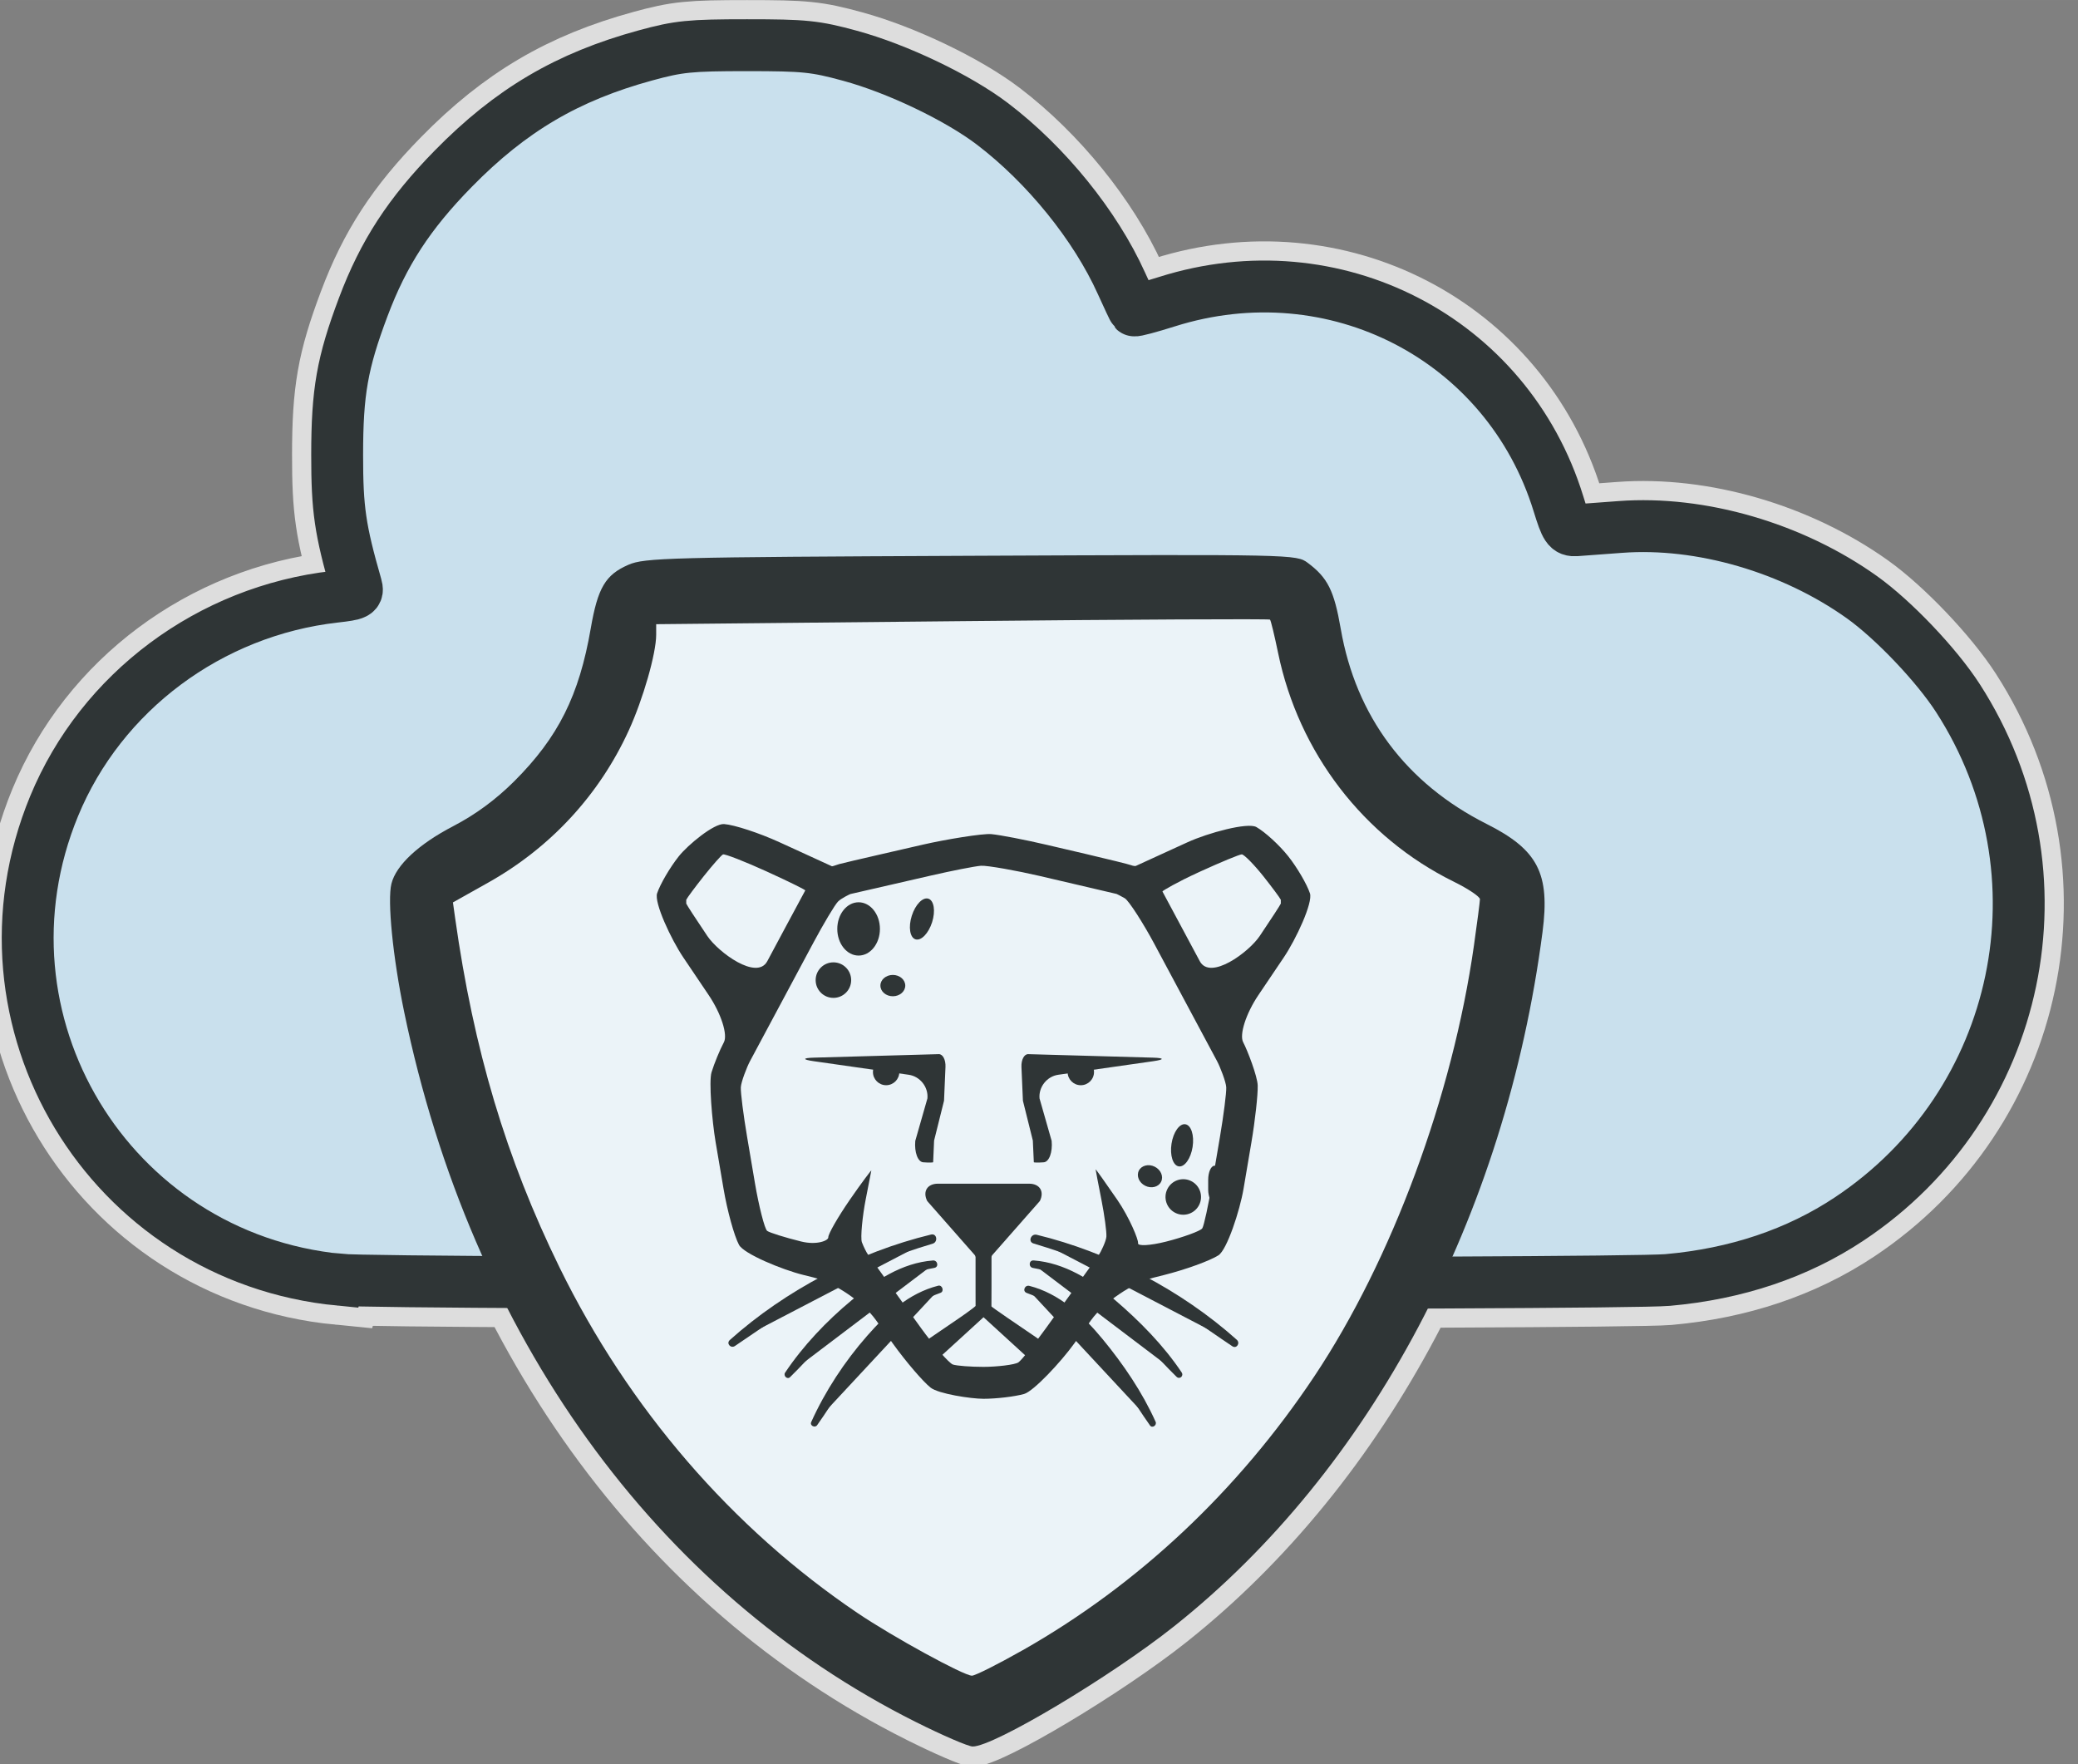 <?xml version="1.0" encoding="UTF-8" standalone="no"?>
<!-- Created with Inkscape (http://www.inkscape.org/) -->

<svg
   width="120"
   height="101.871"
   viewBox="0 0 31.75 26.953"
   version="1.1"
   id="svg1"
   inkscape:version="1.2.2 (b0a8486541, 2022-12-01)"
   sodipodi:docname="pardus-update-uptodate.svg"
   xmlns:inkscape="http://www.inkscape.org/namespaces/inkscape"
   xmlns:sodipodi="http://sodipodi.sourceforge.net/DTD/sodipodi-0.dtd"
   xmlns="http://www.w3.org/2000/svg"
   xmlns:svg="http://www.w3.org/2000/svg"
   xmlns:ns2="http://ns.adobe.com/AdobeIllustrator/10.0/">
  <rect x="0" y="0" width="31.75" height="26.953" fill="#808080" stroke="none"/>
  <sodipodi:namedview
     id="namedview1"
     pagecolor="#ffffff"
     bordercolor="#000000"
     borderopacity="0.25"
     inkscape:showpageshadow="2"
     inkscape:pageopacity="0.0"
     inkscape:pagecheckerboard="0"
     inkscape:deskcolor="#d1d1d1"
     inkscape:document-units="px"
     inkscape:zoom="3.2997194"
     inkscape:cx="46.064523"
     inkscape:cy="83.643476"
     inkscape:window-width="1920"
     inkscape:window-height="1009"
     inkscape:window-x="0"
     inkscape:window-y="0"
     inkscape:window-maximized="1"
     inkscape:current-layer="layer1"
     showgrid="false" />
  <defs
     id="defs1" />
  <g
     inkscape:label="Layer 1"
     inkscape:groupmode="layer"
     id="layer1">
    <g
       id="g321"
       transform="matrix(0.184,0,0,0.184,207.652,-0.865)">
      <path
         style="fill:#2f3536;fill-opacity:1;stroke:#dddddd;stroke-width:3.334;stroke-dasharray:none;stroke-opacity:1"
         d="m -1052.522,147.664 c -21.587,-10.823 -36.899,-32.076 -42.458,-58.933 -0.943,-4.555 -1.41,-9.26 -1.058,-10.661 0.387,-1.542 2.253,-3.278 5.138,-4.779 1.846,-0.96 3.537,-2.206 5.059,-3.724 3.652,-3.646 5.391,-7.12 6.354,-12.699 0.583,-3.372 1.221,-4.448 3.13,-5.276 1.339,-0.58 3.324,-0.632 28.449,-0.745 26.835,-0.12 27.016,-0.117 27.965,0.591 1.647,1.229 2.184,2.304 2.731,5.463 1.257,7.265 5.433,12.85 12.126,16.217 4.249,2.138 5.265,4.106 4.631,8.97 -3.078,23.607 -14.252,44.666 -30.583,57.635 -5.297,4.207 -14.982,9.989 -16.731,9.989 -0.366,0 -2.504,-0.922 -4.751,-2.048 z"
         id="path287" />
      <path
         style="fill:#ffffff;fill-opacity:0.298;stroke:#dddddd;stroke-width:7.492;stroke-dasharray:none;stroke-opacity:1"
         d="m -1100.345,110.959 c -19.181,-1.856 -31.042,-21.531 -23.706,-39.322 3.915,-9.493 12.925,-16.212 23.318,-17.388 1.803,-0.204 1.949,-0.279 1.77,-0.905 -1.34,-4.67 -1.585,-6.353 -1.583,-10.86 0,-5.261 0.423,-7.652 2.164,-12.286 1.683,-4.482 3.814,-7.756 7.479,-11.492 4.772,-4.865 9.468,-7.632 15.959,-9.405 2.764,-0.755 3.685,-0.848 8.434,-0.848 4.797,0 5.654,0.088 8.557,0.879 3.925,1.07 8.959,3.478 11.821,5.654 4.459,3.391 8.547,8.441 10.705,13.224 0.535,1.186 1.016,2.204 1.069,2.261 0.057,0.057 1.278,-0.269 2.722,-0.725 13.882,-4.385 28.268,3.04 32.502,16.775 0.622,2.018 0.781,2.255 1.474,2.204 0.427,-0.028 2.085,-0.154 3.684,-0.273 6.663,-0.494 14.263,1.716 20.032,5.825 2.622,1.867 6.218,5.647 7.99,8.398 9.346,14.507 5.337,33.692 -9.036,43.236 -4.302,2.857 -9.371,4.561 -15.073,5.066 -4.307,0.382 -106.324,0.361 -110.282,-0.021 z"
         id="path288" />
      <path
         style="fill:#c9e0ed;fill-opacity:1;stroke:#2f3536;stroke-width:4.308;stroke-dasharray:none;stroke-opacity:1"
         d="m -1100.345,110.959 c -19.181,-1.856 -31.042,-21.531 -23.706,-39.322 3.915,-9.493 12.925,-16.212 23.318,-17.388 1.803,-0.204 1.949,-0.279 1.77,-0.905 -1.34,-4.67 -1.585,-6.353 -1.583,-10.86 0,-5.261 0.423,-7.652 2.164,-12.286 1.683,-4.482 3.814,-7.756 7.479,-11.492 4.772,-4.865 9.468,-7.632 15.959,-9.405 2.764,-0.755 3.685,-0.848 8.434,-0.848 4.797,0 5.654,0.088 8.557,0.879 3.925,1.07 8.959,3.478 11.821,5.654 4.459,3.391 8.547,8.441 10.705,13.224 0.535,1.186 1.016,2.204 1.069,2.261 0.057,0.057 1.278,-0.269 2.722,-0.725 13.882,-4.385 28.268,3.04 32.502,16.775 0.622,2.018 0.781,2.255 1.474,2.204 0.427,-0.028 2.085,-0.154 3.684,-0.273 6.663,-0.494 14.263,1.716 20.032,5.825 2.622,1.867 6.218,5.647 7.99,8.398 9.346,14.507 5.337,33.692 -9.036,43.236 -4.302,2.857 -9.371,4.561 -15.073,5.066 -4.307,0.382 -106.324,0.361 -110.282,-0.021 z"
         id="path289" />
      <path
         style="fill:#2f3536;fill-opacity:1;stroke-width:7.079"
         d="m -1052.522,147.664 c -21.587,-10.823 -36.899,-32.076 -42.458,-58.933 -0.943,-4.555 -1.41,-9.26 -1.058,-10.661 0.387,-1.542 2.253,-3.278 5.138,-4.779 1.846,-0.96 3.537,-2.206 5.059,-3.724 3.652,-3.646 5.391,-7.12 6.354,-12.699 0.583,-3.372 1.221,-4.448 3.13,-5.276 1.339,-0.58 3.324,-0.632 28.449,-0.745 26.835,-0.12 27.016,-0.117 27.965,0.591 1.647,1.229 2.184,2.304 2.731,5.463 1.257,7.265 5.433,12.85 12.126,16.217 4.249,2.138 5.265,4.106 4.631,8.97 -3.078,23.607 -14.252,44.666 -30.583,57.635 -5.297,4.207 -14.982,9.989 -16.731,9.989 -0.366,0 -2.504,-0.922 -4.751,-2.048 z"
         id="path290" />
      <path
         style="fill:#ebf3f8;fill-opacity:1;stroke-width:7.079"
         d="m -1043.627,141.721 c 9.598,-5.447 17.878,-13.224 24.232,-22.759 6.427,-9.646 11.466,-23.248 13.246,-35.76 0.27,-1.9 0.495,-3.628 0.498,-3.839 0,-0.212 -0.975,-0.867 -2.174,-1.458 -7.483,-3.684 -12.876,-10.705 -14.587,-18.992 -0.3,-1.452 -0.602,-2.697 -0.671,-2.766 -0.071,-0.071 -11.566,-0.014 -25.549,0.127 l -25.423,0.253 v 0.877 c 0,1.554 -1.086,5.344 -2.278,7.948 -2.447,5.348 -6.491,9.724 -11.672,12.632 l -2.927,1.643 0.178,1.269 c 1.545,10.979 4.231,19.971 8.676,29.044 5.734,11.703 14.322,21.657 24.767,28.705 2.912,1.965 8.784,5.179 9.474,5.186 0.263,0.003 2.157,-0.948 4.209,-2.112 z"
         id="path291" />
      <g
         id="g320"
         transform="matrix(0.053,0,0,0.053,-1074.009,69.934)"
         style="fill:#2f3536;fill-opacity:1;stroke-width:2.226">
        <rect
           ry="22.263"
           y="595.362"
           x="864"
           height="60"
           width="20"
           id="rect291"
           style="fill:#2f3536;fill-opacity:1;stroke:none;stroke-width:2.226"
           rx="22.263" />
        <rect
           y="28.362"
           x="0"
           height="1024"
           width="1024"
           id="rect292"
           style="opacity:0;fill:#2f3536;fill-opacity:1;stroke:none;stroke-width:35.621" />
        <path
           style="fill:#2f3536;fill-opacity:1;stroke-width:11.575"
           id="path292"
           d="m 1023.407,168.604 c -4.877,-14.542 -20.215,-40.643 -33.983,-58.014 -13.799,-17.392 -36.26,-37.976 -49.903,-45.744 -13.653,-7.799 -76.071,9.26 -107.641,23.698 l -23.043,10.518 c -31.57,14.449 -57.842,26.48 -58.373,26.73 -0.515,0.27 -4.227,0 -7.107,-1.191 -2.891,-1.243 -38.017,-9.889 -71.839,-17.797 L 610.966,92.658 C 577.134,84.75 538.144,77.216 524.293,75.911 510.432,74.595 451.321,84.495 417.499,92.257 l -64.82,14.896 c -33.842,7.757 -63.884,14.818 -66.723,15.681 -2.87,0.842 -10.856,3.754 -11.397,3.463 -0.536,-0.307 -27.822,-12.79 -59.381,-27.239 L 192.161,88.54 C 160.565,74.101 121.601,61.332 105.545,60.152 89.49,58.971 48.395,93.193 34.611,110.585 20.791,127.951 5.495,154.077 0.592,168.615 -4.311,183.157 22.284,240.448 41.719,269.227 l 39.723,58.919 c 19.404,28.778 30.104,62.049 23.73,73.908 -6.359,11.906 -15.052,33.052 -19.336,47.012 -4.289,13.986 0.666,75.296 6.452,109.534 l 12.411,73.076 c 5.797,34.232 16.69,73.695 24.198,87.697 7.529,14.012 67.076,38.745 100.794,47.095 l 15.083,3.738 c 33.681,8.355 77.881,38.241 98.184,66.4 l 27.229,37.674 c 20.293,28.17 46.783,59.085 58.856,68.714 12.026,9.624 62.917,17.501 82.971,17.501 20.09,0 48.634,-3.39 63.499,-7.529 14.849,-4.133 58.024,-50.511 78.317,-78.686 l 26.782,-37.087 c 20.314,-28.134 64.466,-58.097 98.158,-66.556 l 15.702,-3.946 c 33.671,-8.459 72.177,-22.388 85.544,-30.952 13.378,-8.574 33.52,-69.837 39.333,-104.07 l 12.385,-73.061 c 5.782,-34.253 10.211,-74.199 9.837,-88.836 -0.369,-14.6 -16.352,-55.82 -22.721,-67.726 -6.354,-11.865 4.336,-45.13 23.735,-73.908 l 39.723,-58.919 c 19.414,-28.768 46.009,-86.059 41.101,-100.617 z M 79.268,235.499 C 61.991,209.908 47.142,187.046 46.237,184.743 c 0,0 0,0 0,-2.652 0,-3.322 0,-3.322 0,-3.322 1.326,-3.031 13.721,-19.711 27.51,-37.092 13.82,-17.366 27.317,-32.636 30.016,-33.952 2.688,-1.3 36.026,11.875 67.602,26.283 l 4.934,2.267 c 31.575,14.433 56.948,26.974 56.392,27.874 -0.567,0.899 -15.328,28.31 -31.705,58.939 l -27.77,51.884 C 156.837,305.596 96.54,261.116 79.268,235.499 Z M 892.285,472.603 c 0.38,8.464 -4.071,43.414 -9.858,77.662 l -12.411,73.082 c -5.787,34.217 -12.624,65.756 -15.224,70.045 -2.537,4.284 -31.783,14.605 -56.865,20.912 -25.113,6.307 -44.808,7.341 -43.846,2.34 0.962,-5.038 -13.586,-40.289 -32.345,-67.612 -18.79,-27.302 -34.139,-48.863 -34.113,-47.912 0.026,0.946 4.305,23.376 9.109,47.678 4.789,24.333 8.277,50.303 7.763,57.723 -0.53,7.425 -9,24.614 -11.761,28.471 -2.787,3.853 -15.276,21.166 -27.79,38.47 -12.52,17.314 -37.534,52.035 -55.664,77.137 -18.104,25.092 -37.232,48.868 -42.515,52.778 -5.277,3.905 -34.679,7.128 -54.77,7.128 -20.049,0 -41.6,-1.627 -47.87,-3.619 -6.239,-1.981 -31.456,-31.383 -49.742,-56.73 -18.296,-25.352 -43.456,-60.213 -55.893,-77.47 -12.463,-17.257 -24.785,-34.357 -27.463,-38.028 -2.62,-3.666 -6.946,-12.369 -9.577,-19.321 -2.615,-6.967 1.055,-42.208 5.828,-66.541 4.794,-24.302 8.813,-44.974 8.948,-45.957 0.14,-0.972 -15.135,18.884 -33.92,46.196 -18.79,27.328 -33.863,53.683 -33.525,58.586 0.322,4.908 -17.683,12.655 -42.744,6.432 -25.055,-6.213 -48.9,-13.669 -52.965,-16.534 -4.061,-2.865 -13.284,-39.952 -19.097,-74.168 L 141.597,550.27 c -5.802,-34.248 -10.237,-69.198 -9.863,-77.662 0.38,-8.501 9.707,-32.35 14.303,-40.893 4.565,-8.558 21.738,-40.622 38.121,-71.236 l 60.91,-113.808 c 16.373,-30.598 33.894,-59.886 38.932,-65.101 5.043,-5.199 18.868,-11.672 19.503,-11.818 0.655,-0.146 28.841,-6.629 62.688,-14.381 l 62.517,-14.366 c 33.816,-7.773 69.468,-14.761 79.191,-15.541 9.728,-0.775 57.853,7.991 91.68,15.889 l 58.305,13.617 c 33.816,7.908 61.991,14.501 62.6,14.657 0.619,0.13 6.328,3.135 12.676,6.655 6.359,3.525 29.418,39.78 45.801,70.383 l 60.915,113.808 c 16.367,30.608 33.551,62.673 38.121,71.236 4.586,8.542 13.934,32.392 14.288,40.893 z m 85.508,-287.86 c -0.905,2.303 -15.79,25.165 -33.042,50.756 -17.251,25.617 -77.548,70.097 -93.915,39.473 L 823.046,223.088 c -16.404,-30.629 -30.213,-56.413 -30.718,-57.312 -0.536,-0.894 23.839,-15.068 55.414,-29.501 l 4.913,-2.267 c 31.56,-14.407 60.338,-26.283 63.931,-26.392 3.593,-0.078 19.882,16.695 33.686,34.061 13.768,17.381 26.184,34.061 27.52,37.092 0,0 0,0 0,3.322 0,2.652 0,2.652 0,2.652 z"
           ns2:knockout="Off"
           inkscape:connector-curvature="0" />
        <path
           style="fill:#2f3536;fill-opacity:1;stroke-width:11.575"
           id="path293"
           d="m 423.775,650.7 c -7.451,-14.922 0.083,-27.166 16.799,-27.166 h 142.867 c 16.69,0 24.244,12.244 16.804,27.166 l -74.662,84.879 c -7.471,14.932 -19.653,14.932 -27.146,0 z"
           ns2:knockout="Off"
           inkscape:connector-curvature="0" />
        <path
           style="fill:#2f3536;fill-opacity:1;stroke-width:11.575"
           id="path294"
           d="m 512.007,832.728 c 0.021,0 10.087,9.229 22.425,20.501 l 48.515,44.34 c 12.359,11.246 25.841,12.374 29.969,2.459 4.133,-9.91 -3.749,-25.695 -17.553,-35.111 l -45.952,-31.341 c -13.799,-9.416 -25.056,-17.423 -25.004,-17.797 0.042,-0.354 0.104,-15.057 0.104,-31.763 v -85.586 c 0,-16.705 -2.516,-36.005 -5.6,-42.879 0,0 0,0 -6.905,0 -6.894,0 -6.894,0 -6.894,0 -3.083,6.873 -5.6,26.168 -5.6,42.879 V 784.016 c 0,16.705 0.031,30.692 0.047,31.087 0.036,0.364 -11.137,9.057 -24.946,18.473 l -45.952,31.341 c -13.794,9.416 -21.712,25.201 -17.558,35.111 4.159,9.92 17.61,8.787 29.964,-2.459 l 48.525,-44.34 c 12.338,-11.272 22.414,-20.501 22.414,-20.501 z"
           ns2:knockout="Off"
           inkscape:connector-curvature="0" />
        <g
           transform="matrix(5.199,0,0,5.199,-1037.384,-846.38)"
           id="g296"
           style="fill:#2f3536;fill-opacity:1;stroke-width:2.226">
          <path
             id="path295"
             d="m 246.885,244.751 c -3.453,0.1 -3.48,0.578 -0.063,1.067 l 28.657,4.092 c 3.413,0.489 5.948,3.696 5.627,7.127 l -3.658,12.79 c -0.309,3.431 0.762,6.337 2.396,6.457 1.634,0.12 2.98,0.104 2.99,-0.036 0.005,-0.137 0.14,-3.068 0.284,-6.513 l 2.993,-12.004 c 0.15,-3.446 0.345,-8.027 0.438,-10.181 0.099,-2.154 -0.813,-3.892 -2.019,-3.856 -1.206,0.035 -5.015,0.139 -8.463,0.237 z"
             ns2:knockout="Off"
             inkscape:connector-curvature="0"
             style="fill:#2f3536;fill-opacity:1;stroke-width:2.226" />
          <path
             id="path296"
             d="m 319.935,243.932 c -3.449,-0.098 -7.259,-0.202 -8.458,-0.237 -1.212,-0.036 -2.124,1.702 -2.032,3.856 0.093,2.154 0.294,6.735 0.442,10.181 l 2.99,12.004 c 0.15,3.444 0.279,6.375 0.295,6.513 0.006,0.14 1.35,0.155 2.983,0.036 1.635,-0.119 2.71,-3.025 2.39,-6.457 l -3.652,-12.79 c -0.317,-3.431 2.216,-6.638 5.627,-7.127 l 28.657,-4.092 c 3.411,-0.489 3.391,-0.967 -0.062,-1.067 z"
             ns2:knockout="Off"
             inkscape:connector-curvature="0"
             style="fill:#2f3536;fill-opacity:1;stroke-width:2.226" />
        </g>
        <g
           transform="matrix(5.199,0,0,5.199,-1037.384,-846.38)"
           id="g297"
           style="fill:#2f3536;fill-opacity:1;stroke-width:2.226">
          <circle
             id="circle296"
             r="3.974"
             cy="249.082"
             cx="268.666"
             ns2:knockout="Off"
             style="fill:#2f3536;fill-opacity:1;stroke-width:2.226" />
          <path
             id="path297"
             d="m 331.314,249.082 c 0,2.199 -1.786,3.978 -3.979,3.978 -2.202,0 -3.98,-1.779 -3.98,-3.978 0,-2.195 1.778,-3.974 3.98,-3.974 2.193,-0.001 3.979,1.779 3.979,3.974 z"
             ns2:knockout="Off"
             inkscape:connector-curvature="0"
             style="fill:#2f3536;fill-opacity:1;stroke-width:2.226" />
        </g>
        <g
           transform="matrix(5.199,0,0,5.199,-1037.384,-846.38)"
           id="g313"
           style="fill:#2f3536;fill-opacity:1;stroke-width:2.226">
          <g
             id="g305"
             style="fill:#2f3536;fill-opacity:1;stroke-width:2.226">
            <g
               id="g300"
               ns2:knockout="Off"
               style="fill:#2f3536;fill-opacity:1;stroke-width:2.226">
              <g
                 id="g299"
                 style="fill:#2f3536;fill-opacity:1;stroke-width:2.226">
                <path
                   id="path298"
                   d="m 282.442,299.431 c -22.72,6.003 -41.634,16.871 -60.114,31.306"
                   ns2:knockout="Off"
                   style="fill:#2f3536;fill-opacity:1;stroke-width:2.226"
                   inkscape:connector-curvature="0" />
                <path
                   id="path299"
                   d="m 282.2,298.054 c -21.88,5.292 -43.854,16.737 -60.637,31.78 -1.164,1.042 0.289,2.639 1.532,1.807 9.16,-6.125 17.966,-12.6 27.651,-17.915 10.139,-5.564 20.881,-9.605 31.939,-12.917 1.686,-0.505 1.297,-3.186 -0.485,-2.755 z"
                   ns2:knockout="Off"
                   inkscape:connector-curvature="0"
                   style="fill:#2f3536;fill-opacity:1;stroke-width:2.226" />
              </g>
            </g>
            <g
               id="g302"
               ns2:knockout="Off"
               style="fill:#2f3536;fill-opacity:1;stroke-width:2.226">
              <g
                 id="g301"
                 style="fill:#2f3536;fill-opacity:1;stroke-width:2.226">
                <path
                   id="path300"
                   d="m 282.968,306.988 c -16.705,1.636 -33.563,20.751 -43.912,33.257"
                   ns2:knockout="Off"
                   style="fill:#2f3536;fill-opacity:1;stroke-width:2.226"
                   inkscape:connector-curvature="0" />
                <path
                   id="path301"
                   d="m 282.77,305.868 c -9.444,0.723 -17.431,6.122 -24.537,12.016 -7.479,6.204 -14.603,13.695 -20.01,21.778 -0.624,0.933 0.641,2.192 1.491,1.359 12.808,-12.552 24.483,-29.631 43.451,-32.913 1.472,-0.254 1.04,-2.351 -0.395,-2.24 z"
                   ns2:knockout="Off"
                   inkscape:connector-curvature="0"
                   style="fill:#2f3536;fill-opacity:1;stroke-width:2.226" />
              </g>
            </g>
            <g
               id="g304"
               ns2:knockout="Off"
               style="fill:#2f3536;fill-opacity:1;stroke-width:2.226">
              <g
                 id="g303"
                 style="fill:#2f3536;fill-opacity:1;stroke-width:2.226">
                <path
                   id="path302"
                   d="m 284.562,314.588 c -16.175,4.496 -29.483,26.229 -37.521,40.328"
                   ns2:knockout="Off"
                   style="fill:#2f3536;fill-opacity:1;stroke-width:2.226"
                   inkscape:connector-curvature="0" />
                <path
                   id="path303"
                   d="m 284.364,313.467 c -8.867,2.251 -15.541,8.416 -21.442,15.134 -6.738,7.671 -12.65,16.651 -16.835,25.961 -0.484,1.078 1.134,1.858 1.787,0.937 10.368,-14.624 19.083,-33.416 37.176,-39.883 1.208,-0.432 0.551,-2.463 -0.686,-2.149 z"
                   ns2:knockout="Off"
                   inkscape:connector-curvature="0"
                   style="fill:#2f3536;fill-opacity:1;stroke-width:2.226" />
              </g>
            </g>
          </g>
          <g
             id="g312"
             style="fill:#2f3536;fill-opacity:1;stroke-width:2.226">
            <g
               id="g307"
               ns2:knockout="Off"
               style="fill:#2f3536;fill-opacity:1;stroke-width:2.226">
              <g
                 id="g306"
                 style="fill:#2f3536;fill-opacity:1;stroke-width:2.226">
                <path
                   id="path305"
                   d="m 313.56,299.431 c 22.718,6.003 41.628,16.871 60.104,31.306"
                   ns2:knockout="Off"
                   style="fill:#2f3536;fill-opacity:1;stroke-width:2.226"
                   inkscape:connector-curvature="0" />
                <path
                   id="path306"
                   d="m 313.074,300.743 c 11.08,3.32 21.741,7.38 31.951,12.85 9.841,5.271 18.705,11.93 27.959,18.114 1.305,0.872 2.469,-0.947 1.359,-1.94 -16.666,-14.924 -38.57,-26.389 -60.299,-31.647 -1.712,-0.415 -2.727,2.097 -0.97,2.623 z"
                   ns2:knockout="Off"
                   inkscape:connector-curvature="0"
                   style="fill:#2f3536;fill-opacity:1;stroke-width:2.226" />
              </g>
            </g>
            <g
               id="g309"
               ns2:knockout="Off"
               style="fill:#2f3536;fill-opacity:1;stroke-width:2.226">
              <g
                 id="g308"
                 style="fill:#2f3536;fill-opacity:1;stroke-width:2.226">
                <path
                   id="path307"
                   d="m 313.03,306.988 c 16.707,1.636 33.564,20.751 43.913,33.257"
                   ns2:knockout="Off"
                   style="fill:#2f3536;fill-opacity:1;stroke-width:2.226"
                   inkscape:connector-curvature="0" />
                <path
                   id="path308"
                   d="m 312.923,308.121 c 18.863,3.261 30.51,20.297 43.245,32.782 0.946,0.928 2.279,-0.229 1.551,-1.316 -5.477,-8.176 -12.608,-15.396 -20.064,-21.789 -6.961,-5.969 -15.178,-11.229 -24.517,-11.942 -1.482,-0.114 -1.644,2.018 -0.215,2.265 z"
                   ns2:knockout="Off"
                   inkscape:connector-curvature="0"
                   style="fill:#2f3536;fill-opacity:1;stroke-width:2.226" />
              </g>
            </g>
            <g
               id="g311"
               ns2:knockout="Off"
               style="fill:#2f3536;fill-opacity:1;stroke-width:2.226">
              <g
                 id="g310"
                 style="fill:#2f3536;fill-opacity:1;stroke-width:2.226">
                <path
                   id="path309"
                   d="m 311.435,314.588 c 16.172,4.496 29.49,26.229 37.524,40.328"
                   ns2:knockout="Off"
                   style="fill:#2f3536;fill-opacity:1;stroke-width:2.226"
                   inkscape:connector-curvature="0" />
                <path
                   id="path310"
                   d="m 311.04,315.655 c 18.046,6.457 26.813,25.33 37.144,39.919 0.686,0.968 2.152,-0.075 1.694,-1.095 -4.017,-8.945 -9.716,-17.315 -15.94,-24.875 -5.824,-7.073 -13.024,-13.776 -22.108,-16.083 -1.392,-0.354 -2.199,1.63 -0.79,2.134 z"
                   ns2:knockout="Off"
                   inkscape:connector-curvature="0"
                   style="fill:#2f3536;fill-opacity:1;stroke-width:2.226" />
              </g>
            </g>
          </g>
        </g>
        <g
           transform="matrix(5.199,0,0,5.199,-1037.384,-846.38)"
           id="g319"
           style="fill:#2f3536;fill-opacity:1;stroke-width:2.226">
          <g
             id="g315"
             style="fill:#2f3536;fill-opacity:1;stroke-width:2.226">
            <ellipse
               id="ellipse313"
               ry="8.03"
               rx="6.425"
               cy="205.962"
               cx="260.37"
               ns2:knockout="Off"
               style="fill:#2f3536;fill-opacity:1;stroke-width:2.226" />
            <path
               id="path313"
               d="m 258.13,221.388 c 0,2.959 -2.396,5.353 -5.349,5.353 -2.959,0 -5.355,-2.394 -5.355,-5.353 0,-2.956 2.396,-5.353 5.355,-5.353 2.953,0.001 5.349,2.397 5.349,5.353 z"
               ns2:knockout="Off"
               inkscape:connector-curvature="0"
               style="fill:#2f3536;fill-opacity:1;stroke-width:2.226" />
            <path
               id="path314"
               d="m 282.519,203.942 c -1.077,3.381 -3.318,5.69 -5.011,5.152 -1.688,-0.539 -2.19,-3.713 -1.111,-7.096 1.072,-3.382 3.314,-5.688 5.003,-5.148 1.691,0.537 2.191,3.716 1.119,7.092 z"
               ns2:knockout="Off"
               inkscape:connector-curvature="0"
               style="fill:#2f3536;fill-opacity:1;stroke-width:2.226" />
            <path
               id="path315"
               d="m 274.432,223.038 c 0,1.778 -1.674,3.214 -3.748,3.214 -2.069,0 -3.746,-1.436 -3.746,-3.214 0,-1.774 1.676,-3.211 3.746,-3.211 2.074,0 3.748,1.437 3.748,3.211 z"
               ns2:knockout="Off"
               inkscape:connector-curvature="0"
               style="fill:#2f3536;fill-opacity:1;stroke-width:2.226" />
          </g>
          <g
             id="g318"
             style="fill:#2f3536;fill-opacity:1;stroke-width:2.226">
            <path
               id="path316"
               d="m 353.42,284.343 c -1.319,2.646 -0.248,5.858 2.4,7.178 2.646,1.321 5.86,0.247 7.179,-2.398 1.32,-2.649 0.242,-5.866 -2.401,-7.179 -2.643,-1.325 -5.859,-0.248 -7.178,2.399 z"
               ns2:knockout="Off"
               inkscape:connector-curvature="0"
               style="fill:#2f3536;fill-opacity:1;stroke-width:2.226" />
            <path
               id="path317"
               d="m 354.672,270.667 c -0.546,3.506 0.429,6.572 2.179,6.845 1.759,0.272 3.618,-2.346 4.172,-5.85 0.546,-3.506 -0.429,-6.571 -2.188,-6.842 -1.748,-0.276 -3.616,2.342 -4.163,5.847 z"
               ns2:knockout="Off"
               inkscape:connector-curvature="0"
               style="fill:#2f3536;fill-opacity:1;stroke-width:2.226" />
            <path
               id="path318"
               d="m 344.822,278.809 c -0.794,1.588 0.067,3.625 1.917,4.547 1.854,0.925 4,0.387 4.787,-1.2 0.796,-1.588 -0.066,-3.624 -1.916,-4.546 -1.851,-0.926 -3.999,-0.387 -4.788,1.199 z"
               ns2:knockout="Off"
               inkscape:connector-curvature="0"
               style="fill:#2f3536;fill-opacity:1;stroke-width:2.226" />
          </g>
        </g>
      </g>
    </g>
  </g>
</svg>

